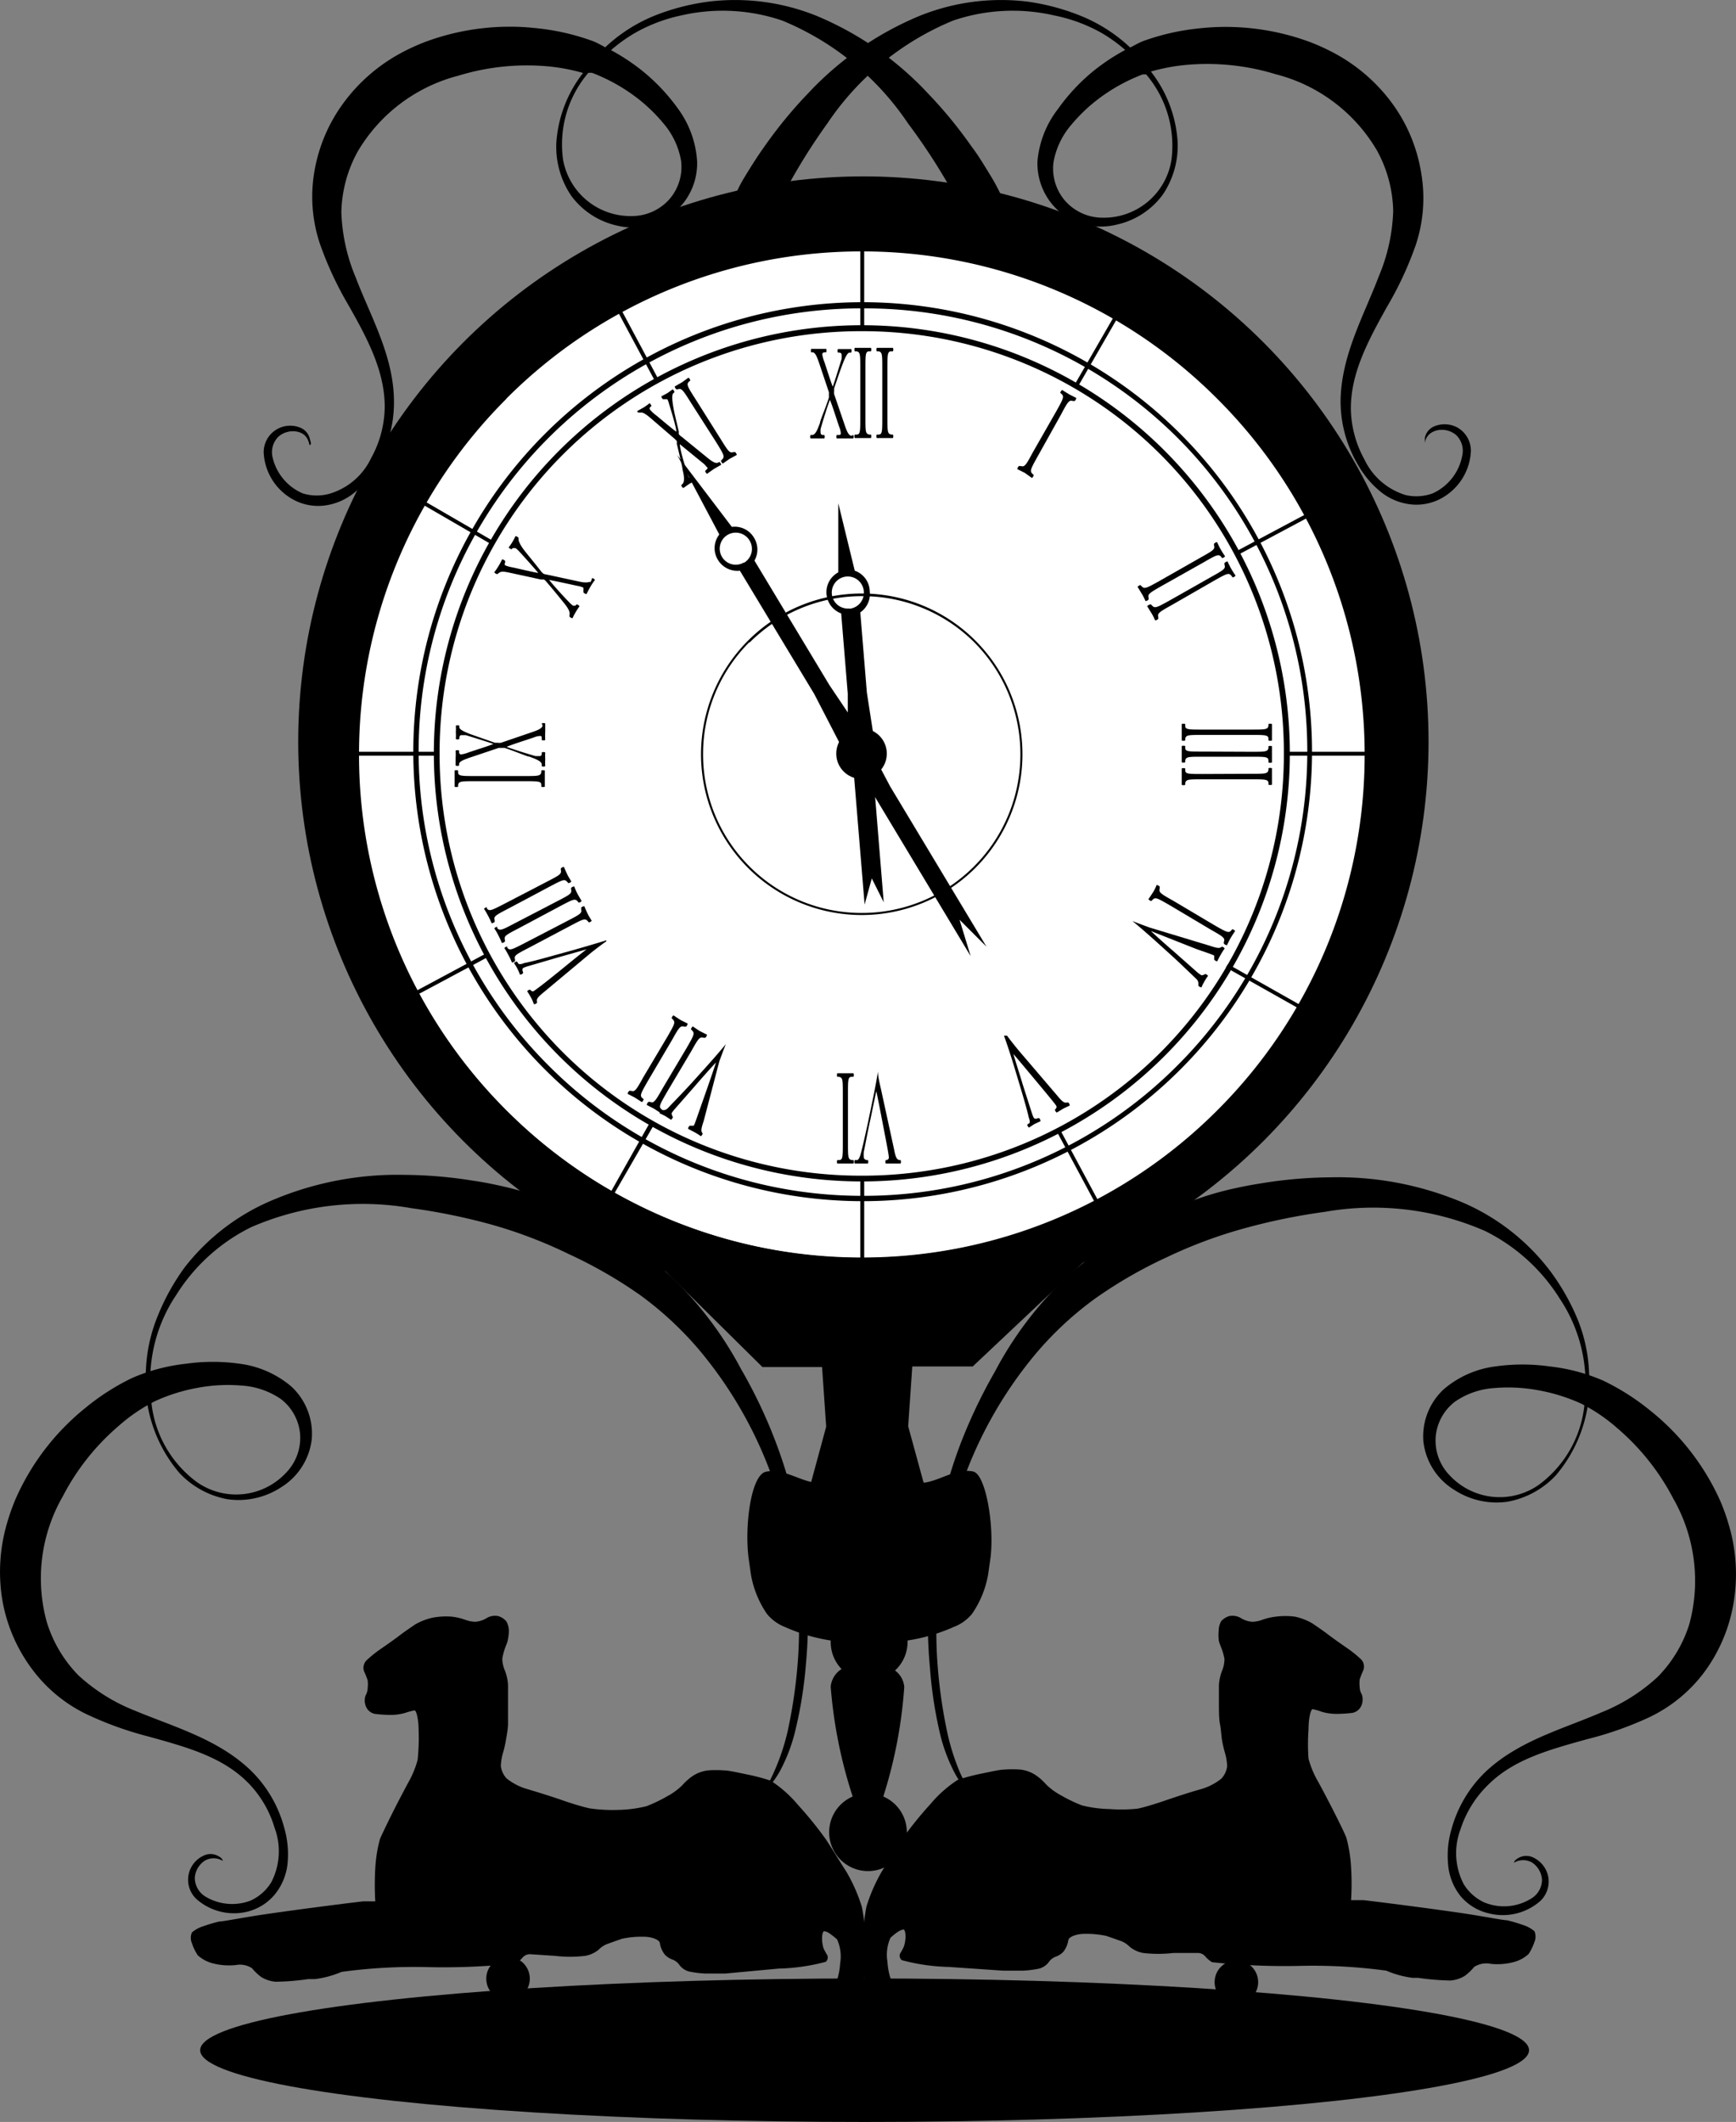 <svg xmlns="http://www.w3.org/2000/svg" viewBox="0 0 84.47 103.22"><rect x="0" y="0" width="84.47" height="103.22" fill="#808080" stroke="none"/><defs><style>.cls-1{fill:#fff;}</style></defs><title>Ресурс 2clock</title><g id="Слой_2" data-name="Слой 2"><g id="Layer_1" data-name="Layer 1"><circle cx="42.01" cy="36.08" r="27.5"/><path d="M71.08,92.25a2.84,2.84,0,0,1-.62-1.57A4.57,4.57,0,0,1,70.62,89a6.11,6.11,0,0,1,1.64-2.79c1.61-1.53,3.76-2.09,5.63-2.9a8.94,8.94,0,0,0,2.76-1.73A6.35,6.35,0,0,0,82.2,79a8.06,8.06,0,0,0-.78-6.1,11.45,11.45,0,0,0-2.74-3.44,8.3,8.3,0,0,0-1.76-1.19,8.73,8.73,0,0,0-2.06-.64,8,8,0,0,0-2.15-.11,3.8,3.8,0,0,0-1.91.66,2.4,2.4,0,0,0-.94,1.69,2.43,2.43,0,0,0,.69,1.91,3.32,3.32,0,0,0,4.35.43,5.52,5.52,0,0,0,2.22-4.26,7.42,7.42,0,0,0-1.22-4.77,9,9,0,0,0-3.64-3.3,13.6,13.6,0,0,0-7.8-.93,29.7,29.7,0,0,0-3.91.8,22.64,22.64,0,0,0-3.76,1.4,21.91,21.91,0,0,0-3.48,2,16.35,16.35,0,0,0-2.87,2.65,20.23,20.23,0,0,0-3.81,6.92,21.34,21.34,0,0,0-1,8.39,24.7,24.7,0,0,0,.49,3.29,11.07,11.07,0,0,0,.59,1.82c.21.47.39.76.34.8s-.26-.19-.54-.67a8.13,8.13,0,0,1-.79-2.1,20.5,20.5,0,0,1-.47-3.12,23.74,23.74,0,0,1-.06-3.67,24.82,24.82,0,0,1,1.46-7,25.14,25.14,0,0,1,1.75-3.72,17.65,17.65,0,0,1,3.5-4.62,19,19,0,0,1,5-3.25c.37-.17.75-.32,1.14-.47a15,15,0,0,1,1.67-.51q.83-.2,1.67-.33a21.71,21.71,0,0,1,3.37-.29,15.59,15.59,0,0,1,6.48,1.25,10.6,10.6,0,0,1,4.17,3.27,10.89,10.89,0,0,1,1.34,2.33,7.68,7.68,0,0,1,.58,2.64,6.89,6.89,0,0,1-1.61,5,4.26,4.26,0,0,1-2.36,1.29,3.77,3.77,0,0,1-2.61-.59,3.18,3.18,0,0,1-1.48-2.33,3.12,3.12,0,0,1,1-2.56,4.79,4.79,0,0,1,2.49-1.1,9.42,9.42,0,0,1,2.66,0,9,9,0,0,1,2.6.69,11.52,11.52,0,0,1,2.28,1.45A11.79,11.79,0,0,1,83.7,73a9.69,9.69,0,0,1,.43,1.21,8.42,8.42,0,0,1,.24,3.65A7.84,7.84,0,0,1,83,81.24a7.2,7.2,0,0,1-2.72,2.28,16.79,16.79,0,0,1-3.05,1.08c-1.92.53-3.6,1-4.83,2.23A5.29,5.29,0,0,0,71.06,89a3.26,3.26,0,0,0,.16,2.65,2.3,2.3,0,0,0,1,.89,2.51,2.51,0,0,0,2.29-.19,1.07,1.07,0,0,0,.52-.93,1.09,1.09,0,0,0-.47-.81.86.86,0,0,0-.89,0s0-.11.18-.21a.77.77,0,0,1,.74-.05,1.31,1.31,0,0,1,.72.84,1.3,1.3,0,0,1-.35,1.27,2.76,2.76,0,0,1-2.49.62A2.55,2.55,0,0,1,71.08,92.25Z"/><path d="M13.39,92.13A2.84,2.84,0,0,0,14,90.56a4.65,4.65,0,0,0-.17-1.65,6.09,6.09,0,0,0-1.64-2.8C10.6,84.59,8.45,84,6.58,83.22a8.88,8.88,0,0,1-2.76-1.72,6.36,6.36,0,0,1-1.55-2.62,8,8,0,0,1,.79-6.1,11.4,11.4,0,0,1,2.74-3.44,8.29,8.29,0,0,1,1.76-1.19,8.69,8.69,0,0,1,2.05-.64,8,8,0,0,1,2.15-.11,3.8,3.8,0,0,1,1.9.65,2.4,2.4,0,0,1,.94,1.69,2.44,2.44,0,0,1-.69,1.91,3.32,3.32,0,0,1-4.35.43,5.52,5.52,0,0,1-2.22-4.26A7.44,7.44,0,0,1,8.57,63a9,9,0,0,1,3.64-3.3,13.6,13.6,0,0,1,7.8-.93,29.72,29.72,0,0,1,3.91.8A22.67,22.67,0,0,1,27.67,61a22.08,22.08,0,0,1,3.48,2A16.51,16.51,0,0,1,34,65.64a20.26,20.26,0,0,1,3.81,6.92,21.36,21.36,0,0,1,1,8.39,24.64,24.64,0,0,1-.49,3.29,10.79,10.79,0,0,1-.6,1.82c-.2.47-.38.76-.33.8s.26-.19.54-.67a8.21,8.21,0,0,0,.79-2.1A20.51,20.51,0,0,0,39.21,81a23.67,23.67,0,0,0,.06-3.67A24.11,24.11,0,0,0,36.06,66.6,17.59,17.59,0,0,0,32.55,62a18.93,18.93,0,0,0-5-3.25c-.37-.17-.75-.32-1.14-.47a15,15,0,0,0-1.68-.51c-.55-.13-1.11-.25-1.67-.33a21.77,21.77,0,0,0-3.37-.29,15.61,15.61,0,0,0-6.48,1.25A10.6,10.6,0,0,0,9,61.63,10.92,10.92,0,0,0,7.68,64a7.74,7.74,0,0,0-.58,2.64,6.9,6.9,0,0,0,1.62,5,4.25,4.25,0,0,0,2.36,1.29,3.79,3.79,0,0,0,2.61-.59A3.18,3.18,0,0,0,15.17,70a3.13,3.13,0,0,0-1-2.56,4.84,4.84,0,0,0-2.49-1.1,9.39,9.39,0,0,0-2.65,0,9,9,0,0,0-2.6.69,11.26,11.26,0,0,0-2.28,1.46A11.79,11.79,0,0,0,.77,72.89,10.34,10.34,0,0,0,.34,74.1,8.43,8.43,0,0,0,.1,77.75a7.82,7.82,0,0,0,1.4,3.36,7.19,7.19,0,0,0,2.72,2.28,16.88,16.88,0,0,0,3,1.08c1.92.53,3.6,1,4.83,2.23a5.25,5.25,0,0,1,1.31,2.21,3.27,3.27,0,0,1-.16,2.65,2.3,2.3,0,0,1-1,.89A2.52,2.52,0,0,1,10,92.26a1.07,1.07,0,0,1-.52-.93,1.08,1.08,0,0,1,.47-.81.85.85,0,0,1,.89,0s0-.11-.18-.21a.77.77,0,0,0-.74-.05,1.29,1.29,0,0,0-.37,2.11A2.76,2.76,0,0,0,12,93,2.53,2.53,0,0,0,13.39,92.13Z"/><path d="M32.79,10.35a3.12,3.12,0,0,0,1.13-2.5A4.83,4.83,0,0,0,33,5.3a9.4,9.4,0,0,0-1.83-1.92,10.09,10.09,0,0,0-1.44-.94,7.53,7.53,0,0,1,1.12-.81A7.81,7.81,0,0,1,33.15.75,9,9,0,0,1,38.06,1,13.6,13.6,0,0,1,44.18,6,29.42,29.42,0,0,1,46.27,9.2a8.39,8.39,0,0,1,2.58.59c-.19-.41-.39-.82-.63-1.21s-.6-1-.93-1.43a21.68,21.68,0,0,0-2.15-2.62A15.62,15.62,0,0,0,39.73.77,10.6,10.6,0,0,0,34.48.08a10.92,10.92,0,0,0-2.6.67,7.74,7.74,0,0,0-2.3,1.43l-.13.12c-.21-.11-.41-.23-.63-.31a11.24,11.24,0,0,0-2.64-.61,11.8,11.8,0,0,0-5.52.67,10.33,10.33,0,0,0-1.17.54A8.43,8.43,0,0,0,16.72,5,7.82,7.82,0,0,0,15.3,8.33a7.2,7.2,0,0,0,.27,3.54,16.84,16.84,0,0,0,1.36,2.93c1,1.75,1.79,3.29,1.79,5a5.25,5.25,0,0,1-.66,2.48,3.27,3.27,0,0,1-2,1.73A2.31,2.31,0,0,1,14.73,24a2.52,2.52,0,0,1-1.47-1.77,1.06,1.06,0,0,1,.3-1,1.08,1.08,0,0,1,.91-.23c.59.13.55.67.61.65s.06-.1,0-.28a.77.77,0,0,0-.48-.57,1.29,1.29,0,0,0-1.77,1.21,2.76,2.76,0,0,0,1.3,2.21,2.53,2.53,0,0,0,1.58.38,2.84,2.84,0,0,0,1.55-.65,4.65,4.65,0,0,0,1.06-1.27,6.1,6.1,0,0,0,.85-3.13c0-2.22-1.14-4.15-1.86-6.05a8.88,8.88,0,0,1-.7-3.18,6.37,6.37,0,0,1,.79-2.94,8,8,0,0,1,4.91-3.7,11.4,11.4,0,0,1,4.38-.45,9.39,9.39,0,0,1,1.68.32,6.18,6.18,0,0,0-1.3,3.39,4.25,4.25,0,0,0,.73,2.59,3.79,3.79,0,0,0,2.25,1.45A3.18,3.18,0,0,0,32.79,10.35ZM27.4,7.78a5.36,5.36,0,0,1,1.23-4.24l.17,0a8.68,8.68,0,0,1,1.89,1,8,8,0,0,1,1.59,1.46,3.79,3.79,0,0,1,.86,1.82,2.4,2.4,0,0,1-.55,1.85,2.44,2.44,0,0,1-1.84.84A3.33,3.33,0,0,1,27.4,7.78Z"/><path d="M70.92,20.8a1.31,1.31,0,0,0-1.11-.07.77.77,0,0,0-.48.57c0,.18,0,.28,0,.28s0-.51.61-.65a1.08,1.08,0,0,1,.91.23,1.06,1.06,0,0,1,.3,1A2.52,2.52,0,0,1,69.71,24a2.31,2.31,0,0,1-1.32.08,3.27,3.27,0,0,1-2-1.73,5.25,5.25,0,0,1-.66-2.48c0-1.72.82-3.27,1.79-5a16.83,16.83,0,0,0,1.36-2.93,7.2,7.2,0,0,0,.27-3.54A7.82,7.82,0,0,0,67.72,5,8.43,8.43,0,0,0,64.95,2.6a10.32,10.32,0,0,0-1.17-.54,11.8,11.8,0,0,0-5.52-.67A11.24,11.24,0,0,0,55.62,2c-.23.09-.42.21-.63.31l-.13-.12A7.74,7.74,0,0,0,52.56.76,10.92,10.92,0,0,0,50,.08a10.6,10.6,0,0,0-5.25.69,15.62,15.62,0,0,0-5.42,3.76,21.68,21.68,0,0,0-2.15,2.62c-.33.46-.63.94-.93,1.43s-.39.74-.57,1.11c.19-.06.37-.13.57-.19a8.65,8.65,0,0,1,2-.29A29.39,29.39,0,0,1,40.26,6,13.6,13.6,0,0,1,46.38,1,9,9,0,0,1,51.29.75a7.81,7.81,0,0,1,2.34.87,7.54,7.54,0,0,1,1.12.81,10.08,10.08,0,0,0-1.44.94A9.4,9.4,0,0,0,51.48,5.3a4.83,4.83,0,0,0-1,2.55,3.12,3.12,0,0,0,1.13,2.5,3.18,3.18,0,0,0,2.71.58,3.79,3.79,0,0,0,2.25-1.45,4.25,4.25,0,0,0,.73-2.59A6.18,6.18,0,0,0,56,3.48a9.39,9.39,0,0,1,1.69-.32,11.4,11.4,0,0,1,4.38.45A8,8,0,0,1,67,7.32a6.37,6.37,0,0,1,.79,2.94,8.88,8.88,0,0,1-.7,3.18c-.72,1.9-1.83,3.84-1.86,6.05a6.09,6.09,0,0,0,.85,3.13,4.65,4.65,0,0,0,1.06,1.27,2.84,2.84,0,0,0,1.55.65,2.53,2.53,0,0,0,1.58-.38,2.76,2.76,0,0,0,1.3-2.21A1.3,1.3,0,0,0,70.92,20.8ZM57,7.78a3.33,3.33,0,0,1-3.35,2.81,2.44,2.44,0,0,1-1.84-.84,2.4,2.4,0,0,1-.55-1.85,3.79,3.79,0,0,1,.86-1.82,8,8,0,0,1,1.59-1.46,8.68,8.68,0,0,1,1.89-1l.17,0A5.36,5.36,0,0,1,57,7.78Z"/><path d="M30.25,59.73l6.85,6.77H40l.2,2.9-.73,2.69c-.73-.17-1.45-.66-2.2-.5s-1.06,2.76-.83,4.31l.1.7a4.85,4.85,0,0,0,.78,1.91,2.17,2.17,0,0,0,.89.64,8.66,8.66,0,0,0,2.21.65s0,.06,0,.09a1.89,1.89,0,0,0,.53,1.3,1.13,1.13,0,0,0-.53.86,22.85,22.85,0,0,0,1.07,5.34,1.89,1.89,0,1,0,1.49,0A22.76,22.76,0,0,0,44,82.06a1.11,1.11,0,0,0-.45-.8,1.89,1.89,0,0,0,.61-1.38s0-.05,0-.08a8.8,8.8,0,0,0,2.25-.66,2.12,2.12,0,0,0,.89-.64,4.83,4.83,0,0,0,.78-1.91l.1-.7c.23-1.55-.2-4.18-.83-4.31-.81-.17-1.57.42-2.35.54h-.06l-.75-2.74.2-2.91h2.94l7.1-6.69,5.28-6.6-14.09,8-4.82,0L24.89,53Z"/><path d="M44.86,98.92c.52.05,2.38.13,4.12.17a27.57,27.57,0,0,0,3.9-.1l1.93-.43,1.63-.35c.23-.06,1.15-.16,2-.23a15.31,15.31,0,0,1,1.81-.08.65.65,0,0,1,.3.18,1.22,1.22,0,0,1,.15.45,2.37,2.37,0,0,0,.18.58,1,1,0,0,0,.3.35,1.11,1.11,0,0,0,.45.1.69.69,0,0,0,.43-.15,1.72,1.72,0,0,0,.1-.88,4.43,4.43,0,0,0-.15-1,1.89,1.89,0,0,0-.3-.43A9.15,9.15,0,0,0,59.24,97a32.16,32.16,0,0,0-3.37.23c-.58.1-1.28.24-1.56.33s-.66.18-.85.23-.69.11-1.11.15-2,.06-3.54,0l-3.37,0a2.19,2.19,0,0,1-1.06-.33,3.91,3.91,0,0,1-.8-.78,3.41,3.41,0,0,1-.4-1.41,2,2,0,0,1,.15-1.16c.12-.11.29-.25.38-.3a.6.6,0,0,1,.25-.1c.06,0,.1.15.1.33a1.61,1.61,0,0,1-.08.5,2.36,2.36,0,0,1-.18.33.28.28,0,0,0,.08.33,9.64,9.64,0,0,0,2.29.33l2.62.18c.28,0,.72,0,1,0a5,5,0,0,0,.78-.1.88.88,0,0,0,.45-.3.73.73,0,0,1,.35-.28.91.91,0,0,0,.38-.25,1.26,1.26,0,0,0,.23-.53c0-.18.39-.33.8-.33a4.68,4.68,0,0,1,1.05.1l.66.23a1.21,1.21,0,0,1,.48.3,1.44,1.44,0,0,0,.65.3,6.35,6.35,0,0,0,1.48,0L58.28,95a.47.47,0,0,1,.35.15,1.35,1.35,0,0,0,.35.3,33.41,33.41,0,0,0,4.2.18,26.61,26.61,0,0,1,4.27.23,4.84,4.84,0,0,0,1.28.35H69a12.45,12.45,0,0,0,1.58.13,1.58,1.58,0,0,0,.7-.23,2.71,2.71,0,0,0,.45-.43,1.08,1.08,0,0,1,.81-.15,3.09,3.09,0,0,0,1.16-.1,1.73,1.73,0,0,0,.68-.38,2.54,2.54,0,0,0,.28-.58.66.66,0,0,0,0-.53,1.62,1.62,0,0,0-.55-.3,7.54,7.54,0,0,0-.78-.23c-.19,0-1.19-.2-2.21-.35s-3.17-.44-4.78-.63h-.6a12.78,12.78,0,0,0,0-1.61,6.92,6.92,0,0,0-.23-1.43c-.08-.21-.37-.8-.63-1.31s-.62-1.2-.81-1.53a4.64,4.64,0,0,1-.4-1,9.57,9.57,0,0,1,0-1.41c0-.57.11-1,.2-1a3,3,0,0,1,.45.13,2.52,2.52,0,0,0,.71.1,6.42,6.42,0,0,0,.78-.05.6.6,0,0,0,.45-.4.75.75,0,0,0,0-.5.73.73,0,0,1-.1-.35,1.69,1.69,0,0,1,0-.38,4.45,4.45,0,0,1,.18-.45.51.51,0,0,0-.12-.53,6.07,6.07,0,0,0-.73-.58c-.26-.18-.66-.46-.88-.63s-.56-.4-.75-.53a2.92,2.92,0,0,0-.85-.33,3.64,3.64,0,0,0-.93,0,3,3,0,0,0-.65.15,1.46,1.46,0,0,1-.5.1,1.23,1.23,0,0,1-.55-.18.81.81,0,0,0-.56-.1.87.87,0,0,0-.4.25.94.94,0,0,0-.12.45,2.09,2.09,0,0,0,0,.45c0,.1.09.3.15.46a2.88,2.88,0,0,1,.13.48,1.54,1.54,0,0,1-.12.58,2.28,2.28,0,0,0-.15.7v.88c0,.3,0,.76.05,1s.07.6.1.78a6,6,0,0,0,.15.65,2.54,2.54,0,0,1,.1.63,1.09,1.09,0,0,1-.28.6,2.87,2.87,0,0,1-1.06.53c-.43.12-1.17.36-1.66.53s-1.09.35-1.36.4A7.55,7.55,0,0,1,54,88a6,6,0,0,1-1.36-.18,7.22,7.22,0,0,1-1-.48,3.16,3.16,0,0,1-.73-.53,2.84,2.84,0,0,0-.5-.45,1.72,1.72,0,0,0-.75-.28,5,5,0,0,0-.8,0c-.22,0-.73.12-1.13.2a10.1,10.1,0,0,0-1.13.3,6,6,0,0,0-1.33,1.18,18.69,18.69,0,0,0-1.36,1.68c-.23.36-.68,1.07-1,1.59a8.26,8.26,0,0,0-.75,1.71,11.54,11.54,0,0,0-.2,2.24,5.84,5.84,0,0,0,.28,2,3.34,3.34,0,0,0,.7.88c.24.19.55.48.7.63A2.72,2.72,0,0,0,44.86,98.92Z"/><path d="M39.22,99c-.53.05-2.38.13-4.12.17a27.55,27.55,0,0,1-3.9-.1l-1.93-.43-1.63-.35c-.24-.06-1.15-.16-2-.23A14.69,14.69,0,0,0,23.78,98a.63.63,0,0,0-.3.17,1.23,1.23,0,0,0-.15.45,2.28,2.28,0,0,1-.18.58,1,1,0,0,1-.3.35,1.07,1.07,0,0,1-.45.1.7.7,0,0,1-.43-.15,1.72,1.72,0,0,1-.1-.88,4.19,4.19,0,0,1,.15-1,1.79,1.79,0,0,1,.3-.43,9,9,0,0,1,2.51-.15,31.82,31.82,0,0,1,3.37.22c.58.1,1.28.25,1.56.33l.85.23c.19,0,.69.11,1.11.15s2,.06,3.54.05l3.37,0a2.18,2.18,0,0,0,1.05-.33,3.88,3.88,0,0,0,.8-.78,3.4,3.4,0,0,0,.4-1.41,2,2,0,0,0-.15-1.16,3.89,3.89,0,0,0-.38-.3.58.58,0,0,0-.25-.1c-.05,0-.1.15-.1.33a1.66,1.66,0,0,0,.07.5,2.7,2.7,0,0,0,.18.33.28.28,0,0,1-.07.33,9.68,9.68,0,0,1-2.29.33L35.3,96c-.28,0-.72,0-1,0a4.89,4.89,0,0,1-.78-.1.87.87,0,0,1-.45-.3.73.73,0,0,0-.35-.28.92.92,0,0,1-.38-.25,1.24,1.24,0,0,1-.23-.53c0-.18-.39-.33-.8-.33a4.56,4.56,0,0,0-1.05.1l-.65.23a1.17,1.17,0,0,0-.48.3,1.45,1.45,0,0,1-.65.3,6.16,6.16,0,0,1-1.48,0l-1.21-.08a.47.47,0,0,0-.35.15,1.38,1.38,0,0,1-.35.3,33.13,33.13,0,0,1-4.2.18,26.26,26.26,0,0,0-4.27.23,4.87,4.87,0,0,1-1.28.35H15a12.05,12.05,0,0,1-1.58.13,1.6,1.6,0,0,1-.71-.23,2.66,2.66,0,0,1-.45-.43,1.08,1.08,0,0,0-.8-.15,3.18,3.18,0,0,1-1.16-.1,1.72,1.72,0,0,1-.68-.38,2.42,2.42,0,0,1-.28-.58.66.66,0,0,1,0-.53,1.57,1.57,0,0,1,.55-.3,7.4,7.4,0,0,1,.78-.23c.19,0,1.19-.2,2.21-.35s3.17-.44,4.78-.63h.6a13.91,13.91,0,0,1,0-1.61,6.83,6.83,0,0,1,.23-1.43c.09-.21.37-.79.63-1.31s.62-1.2.8-1.53a4.69,4.69,0,0,0,.4-1,9.93,9.93,0,0,0,.05-1.41c0-.57-.11-1-.2-1a3.14,3.14,0,0,0-.45.12,2.49,2.49,0,0,1-.7.1,6.48,6.48,0,0,1-.78-.05.6.6,0,0,1-.45-.4.75.75,0,0,1,0-.5.75.75,0,0,0,.1-.35,1.67,1.67,0,0,0,0-.38,3.84,3.84,0,0,0-.18-.45.52.52,0,0,1,.13-.53,6.06,6.06,0,0,1,.73-.58c.26-.18.66-.46.88-.63s.56-.4.75-.53a3,3,0,0,1,.85-.33,3.62,3.62,0,0,1,.93-.05,2.89,2.89,0,0,1,.65.15,1.51,1.51,0,0,0,.5.1,1.23,1.23,0,0,0,.55-.18.79.79,0,0,1,.55-.1.82.82,0,0,1,.4.25.92.92,0,0,1,.13.45,2,2,0,0,1-.05.45c0,.09-.1.3-.15.45a2.91,2.91,0,0,0-.12.48,1.55,1.55,0,0,0,.13.58,2.28,2.28,0,0,1,.15.7v.88c0,.3,0,.76,0,1s-.07.6-.1.78a5.18,5.18,0,0,1-.15.65,2.62,2.62,0,0,0-.1.63,1.08,1.08,0,0,0,.28.6,2.88,2.88,0,0,0,1.05.53c.43.13,1.18.36,1.66.53s1.09.35,1.36.4a7.82,7.82,0,0,0,1.38.07,6.15,6.15,0,0,0,1.36-.18,7.35,7.35,0,0,0,1-.48,3.18,3.18,0,0,0,.73-.53,2.87,2.87,0,0,1,.5-.45,1.74,1.74,0,0,1,.75-.28,5.22,5.22,0,0,1,.8,0c.22,0,.73.12,1.13.2a9.53,9.53,0,0,1,1.13.3,5.9,5.9,0,0,1,1.33,1.18,17.89,17.89,0,0,1,1.36,1.68c.24.36.67,1.07,1,1.58a8.12,8.12,0,0,1,.75,1.71,11.62,11.62,0,0,1,.2,2.24,5.91,5.91,0,0,1-.28,2,3.47,3.47,0,0,1-.7.88c-.24.19-.55.47-.7.63A2.69,2.69,0,0,1,39.22,99Z"/><ellipse cx="42.07" cy="99.73" rx="32.33" ry="3.49"/><circle cx="24.72" cy="96.25" r="1.06"/><circle cx="60.16" cy="96.42" r="1.06"/><circle class="cls-1" cx="41.96" cy="36.66" r="24.53"/><path d="M20.11,36.57A21.87,21.87,0,0,1,42,14.7h0A21.87,21.87,0,0,1,63.84,36.57h0A21.87,21.87,0,0,1,42,58.43h0A21.87,21.87,0,0,1,20.11,36.57ZM26.7,21.29a21.54,21.54,0,0,0-6.33,15.28h0A21.53,21.53,0,0,0,26.7,51.84h0A21.54,21.54,0,0,0,42,58.17h0a21.54,21.54,0,0,0,15.28-6.33h0a21.54,21.54,0,0,0,6.33-15.28h0a21.54,21.54,0,0,0-6.33-15.28h0A21.54,21.54,0,0,0,42,15h0A21.54,21.54,0,0,0,26.7,21.29Z"/><path d="M17.21,36.7A24.73,24.73,0,0,1,41.93,12h0A24.73,24.73,0,0,1,66.66,36.7h0A24.73,24.73,0,0,1,41.93,61.43h0A24.73,24.73,0,0,1,17.21,36.7Zm7.43-17.3a24.39,24.39,0,0,0-7.17,17.3h0A24.39,24.39,0,0,0,24.63,54h0a24.39,24.39,0,0,0,17.3,7.17h0A24.39,24.39,0,0,0,59.24,54h0A24.39,24.39,0,0,0,66.4,36.7h0a24.39,24.39,0,0,0-7.17-17.3h0a24.39,24.39,0,0,0-17.3-7.17h0a24.39,24.39,0,0,0-17.3,7.17Z"/><path d="M21.11,36.65A20.82,20.82,0,0,1,41.93,15.82h0A20.82,20.82,0,0,1,62.76,36.65h0A20.82,20.82,0,0,1,41.93,57.47h0A20.82,20.82,0,0,1,21.11,36.65Zm6.28-14.54a20.5,20.5,0,0,0-6,14.54h0a20.49,20.49,0,0,0,6,14.54h0a20.5,20.5,0,0,0,14.54,6h0a20.5,20.5,0,0,0,14.54-6h0a20.5,20.5,0,0,0,6-14.54h0a20.5,20.5,0,0,0-6-14.54h0a20.5,20.5,0,0,0-14.54-6h0a20.5,20.5,0,0,0-14.54,6Z"/><path d="M34.11,36.69a7.82,7.82,0,0,1,7.82-7.82h0a7.82,7.82,0,0,1,7.82,7.82h0a7.82,7.82,0,0,1-7.82,7.82h0a7.82,7.82,0,0,1-7.82-7.82Zm2.36-5.46a7.7,7.7,0,0,0-2.26,5.46h0a7.7,7.7,0,0,0,2.26,5.46h0a7.7,7.7,0,0,0,5.46,2.26h0a7.7,7.7,0,0,0,5.46-2.26h0a7.7,7.7,0,0,0,2.26-5.46h0a7.7,7.7,0,0,0-2.26-5.46h0A7.7,7.7,0,0,0,41.93,29h0a7.7,7.7,0,0,0-5.46,2.26Z"/><circle cx="41.92" cy="36.66" r="1.23"/><path d="M42.05,15.93V12h-.19v3.89Z"/><path d="M41.86,57.3v4h.19v-4Z"/><path d="M60.22,27l3.43-1.83L63.56,25l-3.43,1.83Z"/><path d="M23.74,46.33l-3.6,1.93.09.17,3.59-1.92Z"/><path d="M52.46,18.79l1.86-3.23-.16-.09-1.87,3.24Z"/><path d="M31.63,54.59l-2,3.55.16.09,2.06-3.57Z"/><path d="M51.4,55l1.92,3.58.16-.09-1.91-3.56Z"/><path d="M32,18.38l-1.78-3.33-.17.09,1.79,3.34Z"/><path d="M24.07,26.36l-3.45-2-.09.16,3.45,2Z"/><path d="M59.75,46.9l-.1.16,3.55,2,.09-.16Z"/><path d="M21.37,36.57H17.28v.19h4.1C21.38,36.69,21.37,36.63,21.37,36.57Z"/><path d="M62.48,36.57c0,.06,0,.12,0,.19h4v-.19Z"/><path d="M51.4,20c.34-.61.39-.71.25-.84l-.06-.05a.25.25,0,0,1,.09-.14l.34.21.35.18a.25.25,0,0,1-.08.15l-.08,0c-.18-.06-.24,0-.58.65l-1.15,2.06c-.34.61-.38.7-.24.83l.06.06a.24.24,0,0,1-.09.14L49.86,23l-.36-.18a.24.24,0,0,1,.08-.15l.08,0c.19.05.24,0,.58-.64Z"/><path d="M58.42,27.12c.61-.34.71-.4.65-.59l0-.08a.24.24,0,0,1,.15-.08c.07.15.11.24.18.36s.12.2.21.33a.25.25,0,0,1-.14.09l-.05-.06c-.12-.15-.22-.1-.83.25l-2.06,1.16c-.61.35-.69.4-.64.58l0,.08a.25.25,0,0,1-.15.08c-.07-.15-.11-.24-.18-.35s-.12-.21-.21-.34a.24.24,0,0,1,.14-.09l.06.06c.13.14.22.1.83-.24Z"/><path d="M58.94,28.06c.61-.34.71-.4.64-.59l0-.08a.25.25,0,0,1,.15-.08c.07.15.11.24.18.36s.12.2.21.33a.25.25,0,0,1-.14.09L59.91,28c-.12-.15-.22-.1-.84.25L57,29.44c-.61.34-.69.4-.64.58l0,.08a.24.24,0,0,1-.15.08c-.07-.14-.11-.24-.18-.35s-.13-.21-.21-.34A.24.24,0,0,1,56,29.4l.06.06c.13.14.22.1.83-.24Z"/><path d="M60.87,35.49c.7,0,.82,0,.85-.19v-.08a.24.24,0,0,1,.17,0c0,.16,0,.27,0,.4s0,.24,0,.4a.25.25,0,0,1-.17,0v-.08c0-.19-.15-.19-.85-.19H58.51c-.7,0-.8,0-.84.19l0,.08a.25.25,0,0,1-.17,0c0-.16,0-.27,0-.4s0-.24,0-.4a.24.24,0,0,1,.17,0l0,.08c0,.19.14.19.84.19Z"/><path d="M60.87,36.57c.7,0,.82,0,.85-.19v-.08a.24.24,0,0,1,.17,0c0,.16,0,.27,0,.4s0,.24,0,.39a.24.24,0,0,1-.17,0V37c0-.19-.15-.19-.85-.19H58.51c-.7,0-.8,0-.84.19l0,.08a.24.24,0,0,1-.17,0c0-.16,0-.27,0-.39s0-.24,0-.4a.24.24,0,0,1,.17,0l0,.08c0,.19.14.19.84.19Z"/><path d="M60.87,37.64c.7,0,.82,0,.85-.19v-.08a.24.24,0,0,1,.17,0c0,.16,0,.27,0,.4s0,.24,0,.4a.25.25,0,0,1-.17,0V38.1c0-.19-.15-.19-.85-.19H58.51c-.7,0-.8,0-.84.19l0,.08a.25.25,0,0,1-.17,0c0-.16,0-.27,0-.4s0-.24,0-.4a.24.24,0,0,1,.17,0l0,.08c0,.19.14.19.84.19Z"/><path d="M41.52,21.16a.21.21,0,0,1,0,.17l-.4,0-.41,0a.26.26,0,0,1,0-.17l.09,0c.07,0,.11,0,.11-.09a.91.91,0,0,0-.07-.29c-.14-.4-.32-1-.46-1.33-.09.23-.32.95-.45,1.41a.94.94,0,0,0,0,.21s0,.07.09.09l.09,0a.22.22,0,0,1,0,.17l-.34,0-.33,0a.19.19,0,0,1,0-.17l.08,0c.17,0,.28-.33.38-.59,0-.11.26-.69.43-1.22a.49.49,0,0,0,0-.13.66.66,0,0,0,0-.15l-.48-1.43c-.11-.31-.17-.45-.28-.5l-.1,0a.25.25,0,0,1,0-.17l.37,0,.36,0a.22.22,0,0,1,0,.17h-.09a.1.1,0,0,0-.1.09,1.56,1.56,0,0,0,.1.37c.11.32.29.91.41,1.21.08-.21.37-1.15.43-1.35a1,1,0,0,0,0-.22s0-.07-.1-.09l-.08,0a.21.21,0,0,1,0-.17l.34,0,.31,0a.23.23,0,0,1,0,.17h-.08c-.1,0-.21.22-.34.56s-.26.73-.41,1.17a.65.65,0,0,0,0,.13.53.53,0,0,0,0,.17l.54,1.58c.11.31.19.42.29.44Z"/><path d="M41.86,17.94c0-.7,0-.82-.19-.85h-.08a.25.25,0,0,1,0-.17l.4,0,.39,0a.25.25,0,0,1,0,.17h-.08c-.19,0-.19.15-.19.85V20.3c0,.7,0,.8.19.84l.08,0a.25.25,0,0,1,0,.17l-.39,0-.4,0a.24.24,0,0,1,0-.17l.08,0c.19,0,.19-.14.19-.84Z"/><path d="M42.93,17.94c0-.7,0-.82-.19-.85h-.08a.25.25,0,0,1,0-.17l.4,0,.39,0a.24.24,0,0,1,0,.17h-.08c-.19,0-.19.15-.19.85V20.3c0,.7,0,.8.19.84l.08,0a.24.24,0,0,1,0,.17l-.39,0-.4,0a.24.24,0,0,1,0-.17l.08,0c.19,0,.19-.14.19-.84Z"/><path d="M59.08,45c.61.35.71.4.83.26l.05-.06a.25.25,0,0,1,.14.09c-.09.13-.15.22-.22.34s-.11.21-.18.35a.25.25,0,0,1-.15-.08l0-.08c.07-.18,0-.24-.64-.6l-2-1.19c-.61-.35-.69-.4-.83-.26l-.06.06a.25.25,0,0,1-.14-.09c.09-.13.15-.22.22-.33s.12-.21.18-.36a.24.24,0,0,1,.15.08l0,.08c-.05.19,0,.24.63.59Z"/><path d="M58.85,46c.36.12.5.15.6.05l0,0a.2.2,0,0,1,.14.09,2.32,2.32,0,0,0-.18.28,3.71,3.71,0,0,0-.18.34.21.21,0,0,1-.15-.08v0c0-.12,0-.16,0-.19s-.4-.16-.88-.33L56,45.29c.33.31.85.77,1.12,1l1.13,1a1.48,1.48,0,0,0,.21.15s.1,0,.18-.06l0,0a.21.21,0,0,1,.14.09,2.44,2.44,0,0,0-.18.28,2.48,2.48,0,0,0-.14.28.24.24,0,0,1-.15-.08l0-.09c0-.07,0-.15-.12-.26s-.63-.61-1.14-1.08l-.62-.56c-.46-.42-1.05-.93-1.33-1.16a0,0,0,0,1,0,0l0,0c.26.11.57.22.84.32Z"/><path d="M51.43,53.28c.24.29.35.39.49.35l.06,0a.2.2,0,0,1,.07.15l-.3.14-.33.2a.21.21,0,0,1-.09-.14l0,0c.09-.09.09-.13.07-.18s-.26-.34-.59-.74c-.5-.6-1-1.2-1.5-1.79.12.43.34,1.09.44,1.44l.46,1.44a1.34,1.34,0,0,0,.1.24s.08.07.19,0l.06,0a.21.21,0,0,1,.07.15l-.3.14-.26.17a.24.24,0,0,1-.09-.14l.08-.06c.06,0,.06-.14,0-.28-.07-.32-.22-.85-.42-1.51l-.24-.8c-.18-.6-.42-1.34-.55-1.68a0,0,0,0,1,0,0H49c.17.23.37.48.55.7Z"/><path d="M43.5,55.89c.07.37.12.51.26.54h.06a.2.2,0,0,1,0,.17l-.33,0-.39,0a.21.21,0,0,1,0-.17h0c.12,0,.15-.07.15-.13s-.06-.42-.16-.93c-.15-.77-.29-1.53-.45-2.29-.1.44-.23,1.12-.31,1.47s-.24,1.2-.3,1.49a1.4,1.4,0,0,0,0,.26s0,.1.14.13h.06a.21.21,0,0,1,0,.17l-.33,0-.31,0a.24.24,0,0,1,0-.17h.1c.08,0,.12-.09.17-.23.09-.31.21-.85.36-1.53l.17-.82c.13-.61.28-1.38.33-1.73l0,0,0,0c0,.28.09.6.15.88Z"/><path d="M41.26,55.58c0,.7,0,.82.19.85h.08a.25.25,0,0,1,0,.17l-.4,0-.39,0a.24.24,0,0,1,0-.17h.08c.19,0,.19-.15.19-.85V53.22c0-.7,0-.8-.19-.84l-.08,0a.24.24,0,0,1,0-.17l.39,0,.4,0a.24.24,0,0,1,0,.17l-.08,0c-.19,0-.19.14-.19.84Z"/><path d="M34.24,54.53c-.12.36-.15.5-.05.6l0,0a.2.2,0,0,1-.09.14,2.25,2.25,0,0,0-.28-.18l-.34-.18a.21.21,0,0,1,.08-.15h0c.12,0,.16,0,.19,0s.16-.4.33-.88c.26-.74.52-1.47.76-2.2-.31.33-.77.85-1,1.12l-1,1.14a1.39,1.39,0,0,0-.16.21s0,.1.06.18l0,0a.21.21,0,0,1-.09.14l-.28-.18-.28-.14a.25.25,0,0,1,.08-.15l.09,0c.07,0,.15,0,.26-.12s.61-.63,1.08-1.14l.56-.62c.42-.46.93-1.05,1.16-1.33h0l0,0c-.11.26-.22.57-.32.84Z"/><path d="M32.45,53.13c-.35.61-.41.71-.26.83l.06.05a.24.24,0,0,1-.09.14l-.34-.22-.35-.18a.24.24,0,0,1,.08-.15l.08,0c.18.07.24,0,.6-.64l1.19-2c.35-.61.39-.69.26-.83l-.06-.06a.24.24,0,0,1,.09-.14l.33.22.36.18a.24.24,0,0,1-.08.15l-.08,0c-.19-.05-.24,0-.59.63Z"/><path d="M31.52,52.59c-.35.61-.4.71-.26.83l.06.05a.24.24,0,0,1-.09.14l-.34-.22-.35-.18a.25.25,0,0,1,.08-.15l.08,0c.18.06.24,0,.59-.64l1.19-2c.35-.61.39-.69.26-.83l-.06-.06a.24.24,0,0,1,.09-.14l.33.22.36.18a.24.24,0,0,1-.08.15l-.08,0c-.19-.05-.24,0-.59.63Z"/><path d="M26.49,48.24c-.29.24-.4.34-.36.48l0,.06a.2.2,0,0,1-.15.07,2.16,2.16,0,0,0-.13-.3,3.43,3.43,0,0,0-.2-.33.21.21,0,0,1,.14-.08l0,0c.09.09.13.1.18.07s.35-.25.75-.57c.61-.48,1.22-1,1.82-1.46l-1.45.41L25.69,47a1.47,1.47,0,0,0-.24.09s-.07.07,0,.19l0,.06a.21.21,0,0,1-.15.07,2.36,2.36,0,0,0-.13-.3,2.53,2.53,0,0,0-.16-.26.24.24,0,0,1,.14-.08l.06.08c0,.06.14.07.28,0,.32-.06.85-.2,1.52-.39l.8-.22c.6-.17,1.35-.39,1.69-.5l0,0a.08.08,0,0,1,0,.05c-.23.16-.49.36-.72.54Z"/><path d="M25.72,46.11c-.62.32-.72.38-.66.56l0,.08a.24.24,0,0,1-.15.07c-.06-.15-.11-.25-.17-.36s-.11-.21-.2-.34a.24.24,0,0,1,.14-.08l0,.06c.12.15.22.1.84-.22l2.1-1.09c.62-.32.7-.37.66-.56l0-.08a.24.24,0,0,1,.15-.07c.06.15.11.25.16.36s.12.21.2.35a.24.24,0,0,1-.14.08l-.05-.06c-.13-.15-.21-.11-.84.22Z"/><path d="M25.23,45.16c-.62.32-.72.38-.66.56l0,.08a.24.24,0,0,1-.15.07c-.06-.15-.11-.25-.17-.37s-.11-.21-.2-.34a.25.25,0,0,1,.14-.08l0,.06c.12.15.22.11.84-.22l2.1-1.09c.62-.32.7-.37.66-.56l0-.08a.25.25,0,0,1,.15-.07c.06.15.1.25.16.36s.12.21.2.35a.24.24,0,0,1-.14.08l-.05-.06c-.13-.15-.21-.11-.84.22Z"/><path d="M24.73,44.2c-.62.32-.72.38-.66.56l0,.08a.24.24,0,0,1-.15.07c-.06-.15-.11-.25-.17-.36s-.11-.21-.2-.34a.24.24,0,0,1,.14-.08l0,.06c.12.15.22.1.84-.22l2.1-1.09c.62-.32.7-.37.66-.56l0-.08a.25.25,0,0,1,.15-.07c.06.15.11.25.16.36s.12.21.2.35a.24.24,0,0,1-.14.08l-.06-.06c-.13-.15-.21-.11-.84.22Z"/><path d="M28.81,28.12a.21.21,0,0,1,.14.09c-.09.12-.16.22-.22.33a3.86,3.86,0,0,0-.19.36.27.27,0,0,1-.15-.08l0-.09c0-.07,0-.11,0-.14a.93.93,0,0,0-.29-.09c-.42-.09-1-.22-1.38-.29.15.19.65.76,1,1.11a1,1,0,0,0,.16.14s.08,0,.12,0l.06-.06a.23.23,0,0,1,.14.09,3.12,3.12,0,0,0-.19.29,2.53,2.53,0,0,0-.15.29.19.19,0,0,1-.15-.08l0-.08c.05-.17-.13-.41-.31-.63s-.46-.57-.83-1a.47.47,0,0,0-.1-.09l-.15,0-1.47-.32c-.32-.07-.47-.09-.57,0l-.09.06a.26.26,0,0,1-.14-.09c.09-.12.15-.21.21-.31a2.86,2.86,0,0,0,.17-.32.22.22,0,0,1,.15.08l0,.08a.1.1,0,0,0,0,.13,1.56,1.56,0,0,0,.36.1c.33.07.94.22,1.25.27-.14-.18-.8-.91-.94-1.06a1,1,0,0,0-.17-.15s-.09,0-.13,0l-.06.06s-.13-.05-.14-.09a2.76,2.76,0,0,0,.19-.28,2.16,2.16,0,0,0,.14-.27.23.23,0,0,1,.15.08l0,.07c0,.09.08.29.31.58s.49.6.8,1l.09.09a.5.5,0,0,0,.17.05l1.63.35c.32.07.46,0,.52,0Z"/><path d="M35,22.47a.21.21,0,0,1,.09.14l-.35.2-.34.24a.27.27,0,0,1-.09-.14l.07-.07c.06-.05.07-.09,0-.13a.9.9,0,0,0-.21-.21c-.33-.27-.78-.64-1.09-.89,0,.24.23,1,.37,1.43a.93.93,0,0,0,.08.2s.06,0,.12,0l.08,0a.23.23,0,0,1,.09.14l-.3.17-.27.19a.19.19,0,0,1-.1-.14l.06-.06c.12-.12.07-.43,0-.7,0-.11-.15-.72-.28-1.26a.5.5,0,0,0,0-.13l-.11-.11-1.16-1c-.25-.21-.38-.29-.5-.27h-.11A.26.26,0,0,1,31,20l.32-.18a2.79,2.79,0,0,0,.29-.21s.08.09.09.14l-.07.06a.1.1,0,0,0,0,.12,1.58,1.58,0,0,0,.28.26c.26.21.73.62,1,.81,0-.22-.3-1.17-.36-1.37a.94.94,0,0,0-.08-.21s-.08,0-.13,0l-.08,0a.21.21,0,0,1-.08-.14l.3-.16.25-.18a.23.23,0,0,1,.09.14l-.06.05c-.07.07-.06.3,0,.66s.17.76.27,1.21a.58.58,0,0,0,0,.12.51.51,0,0,0,.13.12l1.29,1.05c.26.21.38.25.48.22Z"/><path d="M33.6,19.56c-.37-.59-.44-.69-.62-.62l-.07,0a.24.24,0,0,1-.08-.14l.35-.2.32-.23a.24.24,0,0,1,.09.14l-.06.05c-.14.13-.09.23.29.82l1.26,2c.37.6.43.67.61.61l.08,0a.25.25,0,0,1,.08.14l-.35.19-.33.23a.24.24,0,0,1-.09-.14l.06-.06c.13-.14.09-.22-.28-.82Z"/><path d="M23.14,38c-.7,0-.82,0-.85.19v.08a.24.24,0,0,1-.17,0c0-.16,0-.27,0-.4s0-.24,0-.39a.25.25,0,0,1,.17,0v.08c0,.19.15.19.85.19H25.5c.7,0,.8,0,.84-.19l0-.08a.25.25,0,0,1,.17,0c0,.16,0,.27,0,.39s0,.24,0,.4a.24.24,0,0,1-.17,0l0-.08c0-.19-.14-.19-.84-.19Z"/><path d="M26.36,35.19a.22.22,0,0,1,.17,0c0,.15,0,.27,0,.4a3.86,3.86,0,0,0,0,.41.27.27,0,0,1-.17,0l0-.09c0-.07,0-.11-.09-.11a.91.91,0,0,0-.29.07c-.4.14-1,.32-1.33.46.23.09.95.32,1.41.45l.21,0s.07,0,.09-.09l0-.09a.22.22,0,0,1,.17,0,3.08,3.08,0,0,0,0,.34,2.66,2.66,0,0,0,0,.33.19.19,0,0,1-.17,0l0-.08c0-.17-.33-.28-.59-.38-.11,0-.69-.26-1.22-.43l-.13,0-.15,0-1.43.48c-.31.11-.45.17-.5.28l0,.1a.26.26,0,0,1-.17,0c0-.15,0-.25,0-.37a2.88,2.88,0,0,0,0-.36.22.22,0,0,1,.17,0v.09a.1.1,0,0,0,.09.1,1.57,1.57,0,0,0,.37-.1c.32-.11.91-.29,1.21-.41-.21-.08-1.15-.37-1.35-.43l-.22,0s-.07,0-.09.11l0,.08a.21.21,0,0,1-.17,0,2.75,2.75,0,0,0,0-.34,2.17,2.17,0,0,0,0-.31.23.23,0,0,1,.17,0v.08c0,.1.22.21.56.34l1.17.41.13,0a.52.52,0,0,0,.17,0l1.58-.54c.31-.11.42-.19.44-.29Z"/><path d="M42.32,28.76a1.09,1.09,0,0,0-.73-1l-.8-3.28,0,3.36a1.1,1.1,0,0,0,.14,2l.32,3.9,0,2.07.3,1.88L42.07,44l.35-1.27L43,43.89l-.51-6.25V35.69l-.31-2-.32-3.9A1.09,1.09,0,0,0,42.32,28.76Zm-1,.84a.78.78,0,1,1,.71-.84A.78.78,0,0,1,41.35,29.61Z"/><path d="M36.69,26.16a1.09,1.09,0,0,0-1.08-.53l-2.66-3.5L35,26a1.08,1.08,0,0,0-.07,1.23,1.1,1.1,0,0,0,1.07.53l3.62,6L41,36.43l1.54,2.28,4.69,7.8-.54-1.77L48,46.05l-4.69-7.8L42,35.77l-1.64-2.44-3.65-6.06A1.09,1.09,0,0,0,36.69,26.16Zm-.49,1.2a.78.78,0,1,1,.27-1.07A.78.78,0,0,1,36.21,27.37Z"/></g></g></svg>